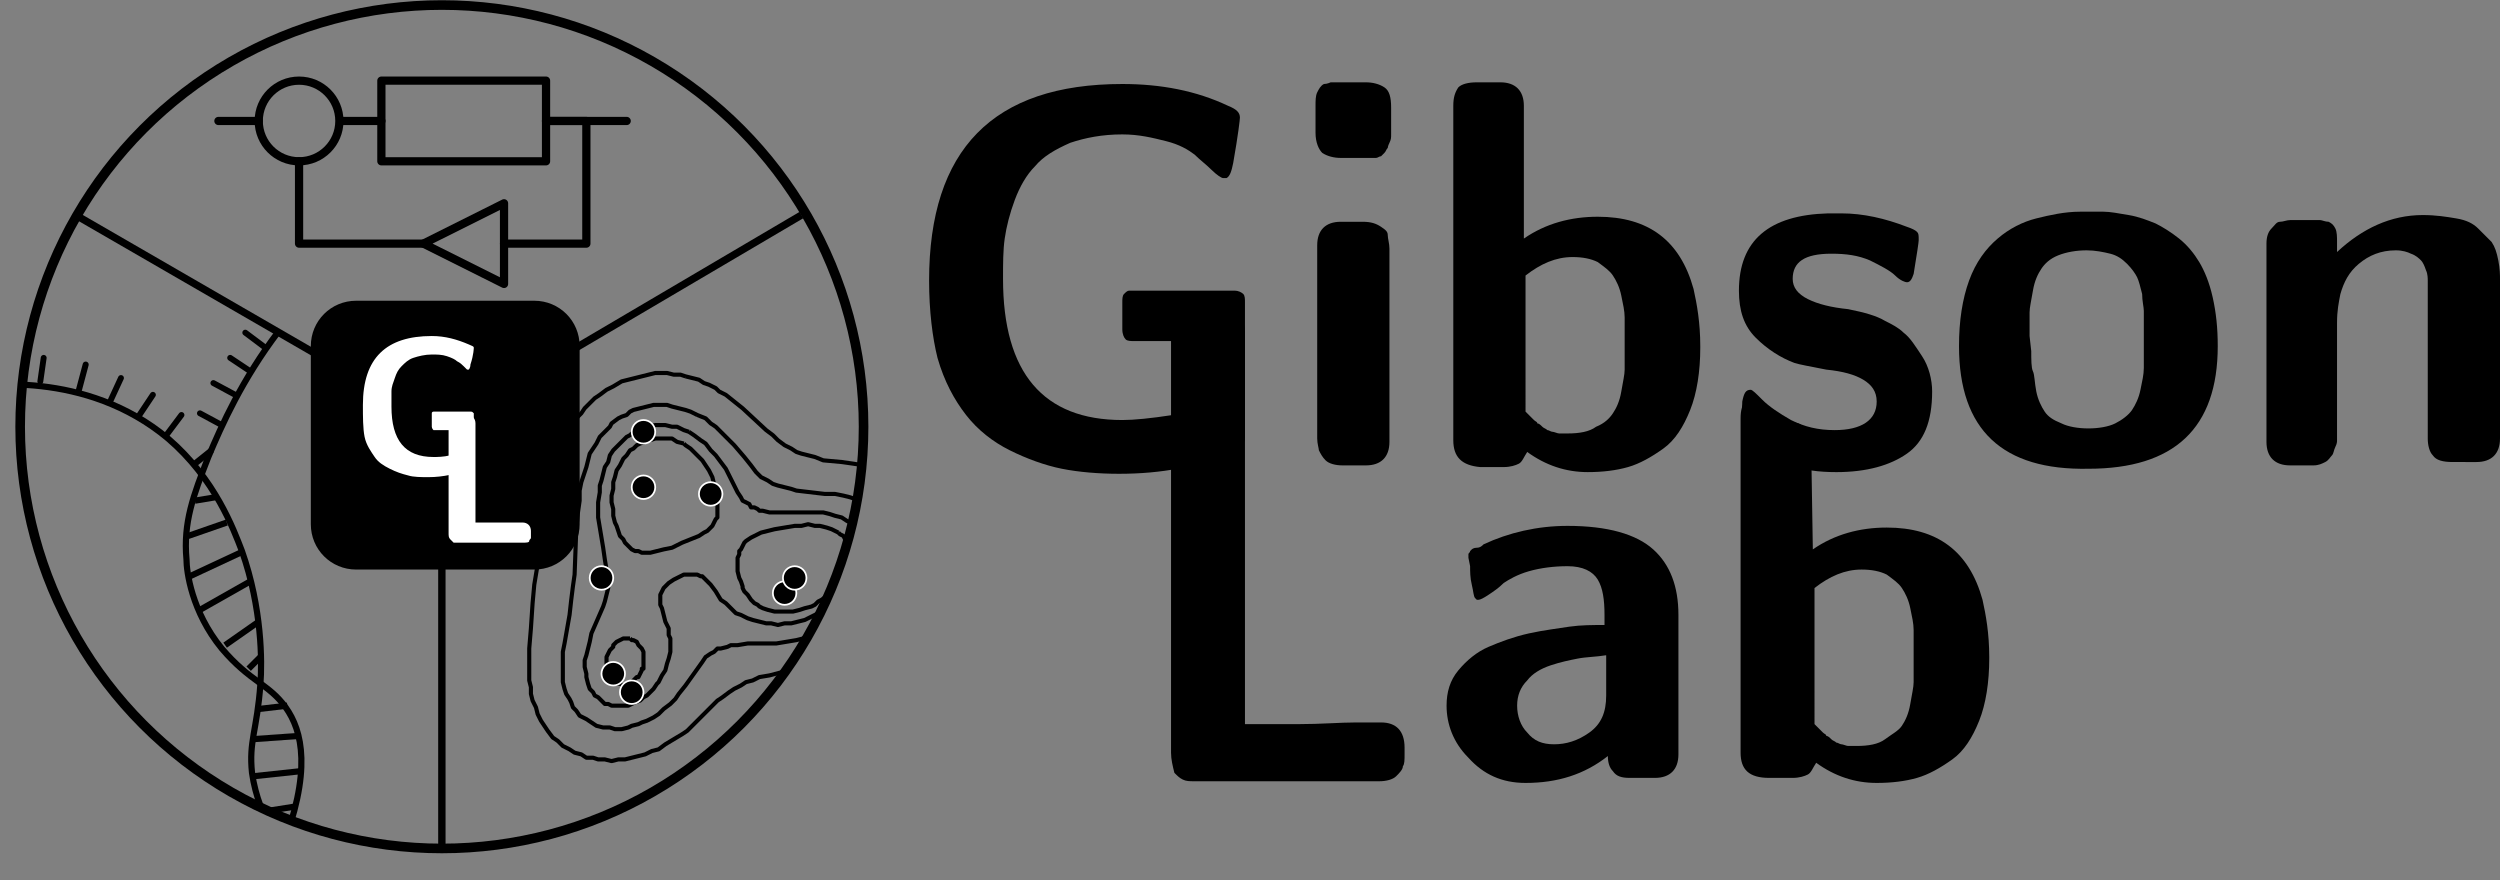 <?xml version="1.0" encoding="utf-8"?>
<!-- Generator: Adobe Illustrator 24.0.3, SVG Export Plug-In . SVG Version: 6.00 Build 0)  -->
<svg version="1.1" id="Layer_1" xmlns="http://www.w3.org/2000/svg" xmlns:xlink="http://www.w3.org/1999/xlink" x="0px" y="0px"
	 viewBox="0 0 148.8 52.4" style="enable-background:new 0 0 148.8 52.4;" xml:space="preserve">
<rect x="0" y="0" width="148.8" height="52.4" fill="#808080" stroke="none"/>
<style type="text/css">
	.st0{clip-path:url(#SVGID_2_);}
	.st1{fill:none;stroke:#000000;stroke-width:0.49;stroke-linecap:round;stroke-linejoin:round;stroke-miterlimit:10;}
	.st2{clip-path:url(#SVGID_4_);}
	.st3{fill:none;stroke:#000000;stroke-width:0.368;stroke-miterlimit:10;}
	.st4{fill:none;stroke:#000000;stroke-width:0.351;stroke-linecap:round;stroke-miterlimit:10;}
	.st5{fill:none;stroke:#000000;stroke-width:0.35;stroke-linecap:round;stroke-miterlimit:10;}
	.st6{fill:none;stroke:#000000;stroke-width:0.35;stroke-linecap:round;stroke-miterlimit:10;}
	.st7{fill:none;stroke:#000000;stroke-width:0.358;stroke-linecap:round;stroke-miterlimit:10;}
	.st8{clip-path:url(#SVGID_6_);}
	.st9{fill:none;stroke:#000000;stroke-width:0.245;stroke-linejoin:round;stroke-miterlimit:10;}
	.st10{stroke:#FFFFFF;stroke-width:0.105;stroke-linejoin:round;stroke-miterlimit:10;}
	.st11{fill:none;stroke:#000000;stroke-width:0.572;stroke-linejoin:round;stroke-miterlimit:10;}
	.st12{fill:none;}
	.st13{fill:none;stroke:#000000;stroke-width:0.439;stroke-miterlimit:10;}
	.st14{fill:#FFFFFF;}
</style>
<g>
	<path d="M55.3,16.7C55.3,8.9,59.1,5,66.8,5h0c2.3,0,4.4,0.4,6.3,1.3c0.5,0.2,0.7,0.4,0.7,0.7c0,0.1-0.1,1-0.4,2.7
		c-0.1,0.5-0.2,0.8-0.4,0.9l-0.2,0c-0.1,0-0.4-0.2-0.7-0.5c-0.3-0.3-0.7-0.6-1-0.9c-0.4-0.3-0.9-0.6-1.7-0.8
		c-0.8-0.2-1.6-0.4-2.6-0.4c-1.2,0-2.2,0.2-3.1,0.5c-0.9,0.4-1.6,0.8-2.1,1.4c-0.5,0.5-0.9,1.2-1.2,2c-0.3,0.8-0.5,1.6-0.6,2.3
		c-0.1,0.7-0.1,1.5-0.1,2.4c0,5.6,2.4,8.4,7.1,8.4c0.7,0,1.7-0.1,3-0.3v-4.4h-2.3c-0.2,0-0.4,0-0.5-0.1s-0.2-0.3-0.2-0.6v-1.6
		c0-0.2,0-0.4,0.1-0.5c0.1-0.1,0.2-0.2,0.3-0.2c0.1,0,0.2,0,0.4,0h5.9c0.2,0,0.4,0.1,0.5,0.2s0.1,0.3,0.1,0.5v8
		c0,0.4-0.2,0.6-0.5,0.8c-2.2,1-4.5,1.4-7,1.4c-1.2,0-2.4-0.1-3.4-0.3c-1-0.2-2.1-0.6-3.1-1.1c-1-0.5-1.9-1.2-2.6-2.1
		c-0.7-0.9-1.3-2-1.7-3.4C55.5,20.1,55.3,18.5,55.3,16.7z"/>
	<path d="M78.3,7.9V6.3c0-0.3,0-0.6,0.1-0.8c0.1-0.2,0.2-0.4,0.4-0.5C79,5,79.2,4.9,79.2,4.9c0.1,0,0.3,0,0.5,0h1.6
		c0.4,0,0.8,0.1,1.1,0.3c0.3,0.2,0.4,0.6,0.4,1.2V8c0,0.2,0,0.3-0.1,0.5s-0.1,0.3-0.1,0.3c-0.1,0.1-0.1,0.2-0.2,0.3
		c-0.1,0.1-0.1,0.1-0.2,0.2c-0.1,0-0.2,0.1-0.3,0.1c-0.1,0-0.2,0-0.2,0c-0.1,0-0.1,0-0.2,0h-0.1h-1.6c-0.4,0-0.8-0.1-1.1-0.3
		C78.5,8.9,78.3,8.5,78.3,7.9z M78.4,26.1V14.6c0-0.9,0.5-1.4,1.4-1.4h1.3c0.5,0,0.8,0.1,1.1,0.3s0.4,0.3,0.4,0.5
		c0,0.2,0.1,0.5,0.1,0.8v11.5c0,0.9-0.5,1.4-1.4,1.4h-1.4c-0.4,0-0.8-0.1-1-0.3c-0.2-0.2-0.3-0.4-0.4-0.6
		C78.5,26.7,78.4,26.4,78.4,26.1z"/>
	<path d="M86.5,26.2V6.3c0-0.5,0.1-0.8,0.3-1.1C87,5,87.4,4.9,87.9,4.9h1.4c0.9,0,1.4,0.5,1.4,1.4v7.9c1.3-0.9,2.8-1.3,4.4-1.3
		c3,0,4.9,1.4,5.7,4.3c0.2,0.9,0.4,2,0.4,3.4c0,0,0,0.1,0,0.1c0,1.4-0.2,2.7-0.6,3.7c-0.4,1-0.9,1.8-1.6,2.3
		c-0.7,0.5-1.4,0.9-2.1,1.1c-0.7,0.2-1.5,0.3-2.4,0.3c-1.3,0-2.5-0.4-3.6-1.2c-0.2,0.3-0.3,0.6-0.5,0.7c-0.2,0.1-0.5,0.2-0.9,0.2
		h-1.4C87,27.7,86.5,27.2,86.5,26.2z M90.8,24.5l0.1,0.1c0.1,0.1,0.1,0.1,0.2,0.2c0,0,0.1,0.1,0.2,0.2c0.1,0.1,0.2,0.1,0.2,0.2
		c0.1,0,0.2,0.1,0.3,0.2s0.2,0.1,0.3,0.2c0.1,0,0.2,0.1,0.3,0.1c0.1,0,0.3,0.1,0.4,0.1c0.2,0,0.3,0,0.5,0c0.7,0,1.3-0.1,1.7-0.4
		c0.5-0.2,0.8-0.5,1-0.8c0.2-0.3,0.4-0.7,0.5-1.3c0.1-0.6,0.2-1,0.2-1.3c0-0.3,0-0.8,0-1.4c0-0.1,0-0.2,0-0.2c0-0.6,0-1.1,0-1.5
		c0-0.4-0.1-0.8-0.2-1.3c-0.1-0.5-0.3-0.9-0.5-1.2c-0.2-0.3-0.5-0.5-0.9-0.8c-0.4-0.2-0.9-0.3-1.5-0.3c-1,0-1.9,0.4-2.8,1.1
		L90.8,24.5L90.8,24.5z"/>
	<path d="M104,26.2c0-0.1-0.4,0.1-0.3-2.3c0.1-0.5,0.2-0.7,0.5-0.7c0.1,0,0.3,0.2,0.7,0.6c0.4,0.4,1,0.8,1.7,1.2
		c0.8,0.4,1.6,0.6,2.6,0.6c1.6,0,2.5-0.6,2.5-1.7c0-0.6-0.3-1-0.8-1.3c-0.5-0.3-1.2-0.5-2.2-0.6c-1-0.2-1.6-0.3-1.9-0.4
		c-0.8-0.3-1.6-0.8-2.3-1.5c-0.7-0.7-1-1.6-1-2.8c0-3,1.8-4.5,5.3-4.6h0.8c1.3,0,2.6,0.3,3.9,0.8c0.3,0.1,0.5,0.2,0.6,0.3
		c0.1,0.1,0.1,0.2,0.1,0.5c0,0.1-0.1,0.8-0.3,2c-0.1,0.3-0.2,0.5-0.4,0.5c-0.1,0-0.4-0.1-0.7-0.4c-0.3-0.3-0.9-0.6-1.5-0.9
		c-0.7-0.3-1.4-0.4-2.3-0.4c-1.6,0-2.3,0.5-2.3,1.5c0,0.5,0.3,0.9,0.9,1.2s1.4,0.5,2.4,0.6c1,0.2,1.7,0.4,2.2,0.7
		c0.4,0.2,0.8,0.4,1.1,0.7c0.4,0.3,0.7,0.8,1.1,1.4c0.4,0.6,0.6,1.4,0.6,2.1c0,1.8-0.5,3-1.5,3.7s-2.4,1.1-4.2,1.1
		c-2.2,0-3.2-0.5-4.7-1.5l-0.1-0.2C104.2,26.3,104,26.3,104,26.2z"/>
	<path d="M116.6,20.6c0-1.5,0.2-2.8,0.6-3.9c0.4-1.1,1-1.9,1.7-2.5c0.7-0.6,1.5-1,2.3-1.2c0.8-0.2,1.7-0.4,2.6-0.4c0.5,0,1,0,1.4,0
		c0.4,0,0.9,0.1,1.5,0.2c0.6,0.1,1.1,0.3,1.6,0.5c0.4,0.2,0.9,0.5,1.4,0.9c0.5,0.4,0.9,0.9,1.2,1.4c0.3,0.5,0.6,1.2,0.8,2.1
		c0.2,0.9,0.3,1.8,0.3,2.9c0,4.9-2.6,7.3-7.7,7.3C119.2,28,116.6,25.6,116.6,20.6z M120.9,20.9c0,0.5,0,1,0.1,1.2s0.1,0.7,0.2,1.2
		c0.1,0.5,0.3,0.9,0.5,1.2c0.2,0.3,0.5,0.5,1,0.7c0.4,0.2,1,0.3,1.6,0.3c0.6,0,1.2-0.1,1.6-0.3c0.4-0.2,0.8-0.5,1-0.8
		c0.2-0.3,0.4-0.7,0.5-1.2c0.1-0.5,0.2-0.9,0.2-1.3c0-0.3,0-0.8,0-1.3c0-0.1,0-0.2,0-0.2v-0.9c0-0.4,0-0.8,0-1c0-0.2-0.1-0.6-0.1-1
		c-0.1-0.4-0.2-0.8-0.3-1c-0.1-0.2-0.3-0.5-0.6-0.8s-0.6-0.5-1-0.6c-0.4-0.1-0.9-0.2-1.4-0.2c-0.6,0-1.2,0.1-1.7,0.3
		c-0.5,0.2-0.8,0.5-1,0.8c-0.2,0.3-0.4,0.7-0.5,1.3s-0.2,1-0.2,1.3c0,0.3,0,0.8,0,1.4L120.9,20.9L120.9,20.9z"/>
	<path d="M134.9,26.3V14.5c0-0.4,0.1-0.7,0.3-0.9c0.2-0.2,0.3-0.4,0.5-0.4s0.4-0.1,0.6-0.1h1.3c0.2,0,0.4,0,0.5,0
		c0.1,0,0.3,0.1,0.5,0.1c0.2,0.1,0.3,0.2,0.4,0.4c0.1,0.2,0.1,0.5,0.1,0.8v0.6c1.5-1.4,3.2-2.2,5.1-2.2c0.8,0,1.4,0.1,2,0.2
		s1,0.3,1.3,0.6c0.3,0.3,0.6,0.6,0.8,0.8c0.2,0.3,0.3,0.6,0.4,1.1c0.1,0.5,0.1,0.9,0.1,1.1c0,0.3,0,0.7,0,1.2v8.3
		c0,0.9-0.5,1.4-1.4,1.4H146c-0.6,0-1-0.1-1.2-0.4c-0.2-0.2-0.3-0.6-0.3-1v-8.7c0-0.3,0-0.6,0-0.7s0-0.4-0.1-0.6
		c-0.1-0.3-0.2-0.5-0.3-0.6c-0.1-0.1-0.3-0.3-0.6-0.4c-0.2-0.1-0.5-0.2-0.9-0.2c-0.9,0-1.6,0.3-2.2,0.8c-0.6,0.5-0.9,1.1-1.1,1.8
		c-0.1,0.5-0.2,1-0.2,1.7V26c0,0,0,0.1,0,0.2c0,0.1,0,0.2-0.1,0.4c-0.1,0.2-0.1,0.4-0.2,0.5c-0.1,0.1-0.2,0.3-0.4,0.4
		s-0.4,0.2-0.7,0.2h-1.4C135.4,27.7,134.9,27.2,134.9,26.3z"/>
	<g>
		<path d="M69.7,44.8V19.9c0-0.5,0.1-0.9,0.3-1.1s0.6-0.4,1.1-0.4h1.6c0.9,0,1.4,0.5,1.4,1.4v23.3c0.8,0,1.9,0,3.2,0
			c1.3,0,2.5-0.1,3.4-0.1c1,0,1.5,0,1.5,0c0.9,0,1.4,0.5,1.4,1.5v0.4c0,0.3,0,0.6-0.1,0.7c0,0.2-0.2,0.4-0.4,0.6
			c-0.2,0.2-0.6,0.3-1,0.3h-11c-0.3,0-0.5,0-0.7-0.1c-0.2-0.1-0.3-0.2-0.5-0.4C69.8,45.6,69.7,45.2,69.7,44.8z"/>
		<path d="M86.1,42c0-0.8,0.2-1.5,0.7-2.1c0.5-0.6,1.1-1.1,1.8-1.4c0.7-0.3,1.5-0.6,2.4-0.8c0.9-0.2,1.8-0.3,2.4-0.4
			c0.7-0.1,1.4-0.1,2.1-0.1v-0.6c0-0.9-0.1-1.6-0.4-2.1c-0.3-0.5-0.9-0.8-1.8-0.8c-0.8,0-1.6,0.1-2.3,0.3c-0.7,0.2-1.2,0.5-1.5,0.7
			c-0.3,0.3-0.6,0.5-0.9,0.7c-0.3,0.2-0.5,0.3-0.6,0.3l-0.1,0l-0.1-0.1c-0.1-0.1-0.1-0.4-0.2-0.8c-0.1-0.4-0.1-0.8-0.1-1.1l-0.1-0.5
			c0-0.1,0-0.2,0-0.2c0-0.1,0.1-0.1,0.1-0.2c0.1-0.1,0.1-0.1,0.1-0.1c0,0,0.1-0.1,0.3-0.1s0.3-0.1,0.4-0.2c1.5-0.7,3.2-1.1,5-1.1
			c2.4,0,4.1,0.5,5.1,1.4c1,0.9,1.5,2.2,1.5,3.9v8.3c0,0.9-0.5,1.4-1.4,1.4H97c-0.5,0-0.8-0.1-1-0.4c-0.2-0.2-0.3-0.5-0.3-0.9
			c-1.4,1.1-3,1.6-4.9,1.6c-1.4,0-2.5-0.5-3.4-1.5C86.5,44.2,86.1,43.1,86.1,42z M90.3,42c0,0.6,0.2,1.2,0.6,1.6
			c0.4,0.5,0.9,0.7,1.6,0.7c0.7,0,1.4-0.2,2.1-0.7c0.7-0.5,1-1.2,1-2.2V39c-0.6,0.1-1.2,0.1-1.7,0.2c-0.5,0.1-1,0.2-1.6,0.4
			c-0.6,0.2-1.1,0.5-1.4,0.9C90.5,40.9,90.3,41.4,90.3,42z"/>
		<path d="M103.6,44.8V24.9c0-0.5,0.1-0.8,0.3-1.1c0.2-0.3,0.5,1.3,1.1,1.3h1.4c0.9,0,1.4,0.5,1.4,1.4l0.1,6.2
			c1.3-0.9,2.8-1.3,4.4-1.3c3,0,4.9,1.4,5.7,4.3c0.2,0.9,0.4,2,0.4,3.4c0,0,0,0.1,0,0.1c0,1.4-0.2,2.7-0.6,3.7
			c-0.4,1-0.9,1.8-1.6,2.3c-0.7,0.5-1.4,0.9-2.1,1.1c-0.7,0.2-1.5,0.3-2.4,0.3c-1.3,0-2.5-0.4-3.6-1.2c-0.2,0.3-0.3,0.6-0.5,0.7
			c-0.2,0.1-0.5,0.2-0.9,0.2h-1.4C104.1,46.3,103.6,45.8,103.6,44.8z M108,43.1l0.1,0.1c0.1,0.1,0.1,0.1,0.2,0.2s0.1,0.1,0.2,0.2
			c0.1,0.1,0.2,0.1,0.2,0.2c0.1,0,0.2,0.1,0.3,0.2c0.1,0.1,0.2,0.1,0.3,0.2c0.1,0,0.2,0.1,0.3,0.1c0.1,0,0.3,0.1,0.4,0.1
			c0.2,0,0.3,0,0.5,0c0.7,0,1.3-0.1,1.7-0.4s0.8-0.5,1-0.8c0.2-0.3,0.4-0.7,0.5-1.3c0.1-0.6,0.2-1,0.2-1.3c0-0.3,0-0.8,0-1.4
			c0-0.1,0-0.2,0-0.2c0-0.6,0-1.1,0-1.5c0-0.4-0.1-0.8-0.2-1.3c-0.1-0.5-0.3-0.9-0.5-1.2c-0.2-0.3-0.5-0.5-0.9-0.8
			c-0.4-0.2-0.9-0.3-1.5-0.3c-1,0-1.9,0.4-2.8,1.1L108,43.1L108,43.1z"/>
	</g>
</g>
<g>
	<g>
		<g>
			<defs>
				<circle id="SVGID_1_" cx="26.3" cy="25.4" r="25.1"/>
			</defs>
			<clipPath id="SVGID_2_">
				<use xlink:href="#SVGID_1_"  style="overflow:visible;"/>
			</clipPath>
			<g class="st0">
				<polygon class="st1" points="32.5,4.8 27.6,4.8 22.7,4.8 22.7,7.2 22.7,9.6 27.6,9.6 32.5,9.6 32.5,7.2 				"/>
				<polygon class="st1" points="25.2,14.5 30,12.1 30,14.5 30,16.9 				"/>
				<polyline class="st1" points="30,14.5 34.9,14.5 34.9,7.2 32.5,7.2 				"/>
				<circle class="st1" cx="17.8" cy="7.2" r="2.4"/>
				<polyline class="st1" points="17.8,9.6 17.8,14.5 25.2,14.5 				"/>
				<line class="st1" x1="20.3" y1="7.2" x2="22.7" y2="7.2"/>
				<line class="st1" x1="13" y1="7.2" x2="15.4" y2="7.2"/>
				<line class="st1" x1="37.3" y1="7.2" x2="32.5" y2="7.2"/>
			</g>
		</g>
		<g>
			<defs>
				<circle id="SVGID_3_" cx="26.3" cy="25.4" r="25.1"/>
			</defs>
			<clipPath id="SVGID_4_">
				<use xlink:href="#SVGID_3_"  style="overflow:visible;"/>
			</clipPath>
			<g class="st2">
				<path class="st3" d="M16.7,50.7c1.9-4.8,1.3-7.2,0.3-8.6c-1-1.4-2.1-1.5-3.8-3.5c-1.8-2.2-2.1-4.6-2.1-5.3
					c-0.2-2.2,0.4-3.8,1.3-6.1c0.8-1.9,2-4.6,4.2-7.5"/>
				<path class="st3" d="M18.4,52.3c-1.4-1.4-3-3.5-3.4-6.3c-0.2-1.9,0.3-2.5,0.5-5.3c0.1-1.3,0.1-4.5-1.1-7.9
					c-0.5-1.3-1.6-4.3-4.4-6.7c-4.9-4.1-11.1-3.2-12.3-3"/>
				<line class="st3" x1="15" y1="44" x2="17.8" y2="43.8"/>
				<line class="st3" x1="15.4" y1="42.2" x2="17.1" y2="42"/>
				<line class="st3" x1="15.5" y1="39.1" x2="14.8" y2="39.8"/>
				<line class="st3" x1="13.4" y1="38.4" x2="15.4" y2="37"/>
				<line class="st3" x1="11.9" y1="36.3" x2="14.9" y2="34.6"/>
				<line class="st3" x1="11.3" y1="34.3" x2="14.3" y2="32.9"/>
				<line class="st3" x1="11.2" y1="31.9" x2="13.5" y2="31.1"/>
				<line class="st3" x1="11.6" y1="29.8" x2="12.8" y2="29.6"/>
				<line class="st3" x1="11.6" y1="27.6" x2="12.6" y2="26.8"/>
				<line class="st4" x1="9.9" y1="25.9" x2="10.8" y2="24.7"/>
				<line class="st4" x1="8.3" y1="24.7" x2="9.1" y2="23.5"/>
				<line class="st5" x1="7.2" y1="22.5" x2="6.6" y2="23.8"/>
				<line class="st6" x1="2.6" y1="21.3" x2="2.4" y2="22.7"/>
				<line class="st4" x1="11.9" y1="24.6" x2="13.2" y2="25.3"/>
				<line class="st4" x1="12.7" y1="22.8" x2="14" y2="23.5"/>
				<line class="st4" x1="13.7" y1="21.3" x2="14.9" y2="22.1"/>
				<line class="st4" x1="14.6" y1="19.8" x2="15.8" y2="20.7"/>
				<line class="st7" x1="4.7" y1="23.2" x2="5.1" y2="21.7"/>
				<line class="st3" x1="15.1" y1="46.2" x2="17.9" y2="45.9"/>
				<line class="st3" x1="15.7" y1="48.3" x2="17.6" y2="48"/>
			</g>
		</g>
		<g>
			<defs>
				<circle id="SVGID_5_" cx="26.3" cy="25.4" r="25.1"/>
			</defs>
			<clipPath id="SVGID_6_">
				<use xlink:href="#SVGID_5_"  style="overflow:visible;"/>
			</clipPath>
			<g class="st8">
				<g>
					<polyline class="st9" points="40.8,22.4 40.5,22.3 40.1,22.3 39.7,22.2 39.4,22.2 39,22.2 38.6,22.3 38.2,22.4 37.8,22.5 
						37.4,22.6 37,22.7 36.5,23 36.1,23.2 35.7,23.5 35.4,23.7 35.1,24 34.8,24.3 34.6,24.6 34.3,24.9 34.1,25.3 33.9,25.6 
						33.6,26.1 33.4,26.5 33.2,27 33.1,27.5 32.9,28.1 32.8,28.8 32.6,29.7 32.3,31.4 32,33.6 31.8,34.8 31.7,35.9 31.6,37.4 
						31.5,38.6 31.5,39.3 31.5,39.9 31.5,40.5 31.6,40.9 31.6,41.3 31.7,41.7 31.9,42.1 32,42.5 32.2,42.9 32.4,43.2 32.6,43.5 
						32.9,43.9 33.2,44.1 33.5,44.4 33.9,44.6 34.2,44.8 34.6,44.9 34.9,45.1 35.3,45.1 35.6,45.2 36,45.2 36.4,45.3 36.8,45.2 
						37.2,45.2 37.6,45.1 38,45 38.4,44.9 38.8,44.7 39.2,44.6 39.6,44.3 40.1,44 40.6,43.7 40.9,43.5 41.4,43 42,42.4 42.7,41.7 
						43,41.5 43.4,41.2 43.7,41 44.1,40.8 44.4,40.6 44.8,40.5 45.2,40.3 45.8,40.2 47.3,39.8 47.8,39.6 48.4,39.4 49.1,39.1 
						49.5,38.9 50,38.7 50.4,38.4 50.8,38.1 51.3,37.8 51.6,37.5 52.1,37.1 52.6,36.6 53,36.1 53.4,35.6 53.7,35.1 54,34.6 
						54.2,34.2 54.4,33.9 54.5,33.6 54.6,33.2 54.8,32.9 54.8,32.5 54.9,32.1 54.9,31.7 54.9,31.4 54.9,31 54.8,30.6 54.8,30.3 
						54.7,30 54.5,29.7 54.4,29.5 54.3,29.3 54.1,29.1 54,29 53.6,28.7 53.3,28.5 53,28.3 52.6,28.1 52.3,28 51.9,27.9 51.4,27.7 
						50.8,27.6 50.1,27.5 49,27.4 48.5,27.2 48.1,27.1 47.7,27 47.4,26.9 47.1,26.7 46.7,26.5 46.3,26.2 46,25.9 45.6,25.6 
						44.2,24.3 43.7,23.9 43.2,23.5 42.8,23.3 42.6,23.1 42.2,22.9 41.9,22.8 41.6,22.6 41.2,22.5 40.8,22.4 					"/>
					<polyline class="st9" points="41.5,24.7 41.1,24.5 40.8,24.4 40.4,24.3 40,24.2 39.7,24.1 39.3,24.1 38.9,24.1 38.5,24.2 
						38.1,24.3 37.7,24.4 37.5,24.5 37.3,24.7 37,24.8 36.8,24.9 36.4,25.2 36.3,25.4 36,25.7 35.7,26 35.5,26.4 35.3,26.7 35.1,27 
						35,27.4 34.9,27.8 34.8,28.1 34.6,28.7 34.5,29.2 34.5,29.8 34.4,30.5 34.3,31.5 34.2,34.2 34.1,34.9 34,35.7 33.9,36.6 
						33.6,38.3 33.5,38.8 33.5,39.4 33.5,39.9 33.5,40.2 33.5,40.6 33.6,41 33.7,41.3 33.9,41.6 34,41.8 34.1,42.1 34.3,42.3 
						34.5,42.6 34.7,42.7 34.9,42.8 35.2,43 35.5,43.2 35.9,43.3 36.3,43.3 36.6,43.4 37,43.4 37.4,43.3 37.6,43.2 38,43.1 38.2,43 
						38.5,42.9 38.9,42.7 39.2,42.5 39.5,42.2 39.9,41.9 40.2,41.6 40.4,41.3 40.8,40.8 41.8,39.4 42,39.1 42.3,38.9 42.5,38.8 
						42.7,38.6 42.9,38.6 43.3,38.5 43.5,38.4 43.9,38.4 44.5,38.3 45.6,38.3 46.2,38.3 46.8,38.2 47.4,38.1 47.8,38 48.1,37.8 
						48.5,37.7 48.9,37.5 49.3,37.3 49.8,37 50.1,36.8 50.5,36.5 50.8,36.2 51.1,35.9 51.4,35.5 51.6,35.2 51.9,34.9 52.1,34.5 
						52.3,34.2 52.4,33.9 52.6,33.5 52.7,33.1 52.7,32.8 52.8,32.4 52.8,32.2 52.8,32 52.7,31.7 52.7,31.6 52.6,31.3 52.5,31 
						52.4,30.8 52.2,30.6 52.1,30.4 51.9,30.2 51.6,30.1 51.3,29.9 50.9,29.7 50.6,29.6 50.2,29.5 49.7,29.4 49.1,29.4 47.4,29.2 
						47.1,29.1 46.7,29 46.3,28.9 46,28.8 45.7,28.6 45.3,28.4 45,28.1 44.7,27.7 44.3,27.2 43.7,26.5 43.3,26.1 42.9,25.7 
						42.6,25.4 42.3,25.2 42,24.9 41.5,24.7 41.5,24.7 					"/>
					<polyline class="st9" points="41,25.7 40.7,25.6 40.3,25.4 40,25.4 39.6,25.3 39.2,25.3 39,25.3 38.6,25.4 38.3,25.5 38,25.6 
						37.7,25.7 37.5,25.9 37.3,26 37.1,26.2 36.8,26.5 36.5,26.8 36.3,27.1 36.2,27.5 36,27.8 35.9,28.2 35.8,28.6 35.7,28.9 
						35.7,29.3 35.6,29.9 35.6,30.3 35.6,30.8 35.7,31.4 35.8,32 35.9,32.6 36,33.3 36.1,33.9 36.2,34.3 36.2,34.6 36.2,35 
						36.1,35.4 36,35.8 35.9,36.1 35.2,37.7 35.1,38.2 35,38.6 34.9,39 34.8,39.3 34.8,39.7 34.9,40.1 34.9,40.3 35,40.7 35,40.7 
						35.1,41 35.3,41.2 35.4,41.4 35.6,41.5 35.8,41.7 35.9,41.8 36,41.9 36.2,41.9 36.4,42 36.6,42 36.8,42 37.1,42 37.2,42 
						37.4,42 37.6,41.9 37.8,41.8 38.1,41.7 38.3,41.5 38.5,41.4 38.7,41.2 38.9,41 39.1,40.7 39.2,40.6 39.4,40.2 39.6,39.9 
						39.7,39.5 39.8,39.2 39.9,38.8 39.9,38.4 39.9,38 39.8,37.8 39.8,37.4 39.6,37 39.4,36.2 39.3,36 39.3,35.8 39.3,35.6 
						39.3,35.4 39.4,35.2 39.5,35 39.6,34.9 39.8,34.7 40.1,34.5 40.3,34.4 40.5,34.3 40.7,34.2 40.9,34.2 41.1,34.2 41.3,34.2 
						41.5,34.2 41.7,34.3 41.8,34.3 42,34.5 42.1,34.6 42.3,34.8 42.6,35.2 42.9,35.7 43.2,35.9 43.5,36.2 43.8,36.5 44.1,36.6 
						44.5,36.8 44.8,36.9 45.2,37 45.6,37.1 45.9,37.1 46.3,37.2 46.7,37.1 47.1,37.1 47.5,37 47.9,36.9 48.3,36.7 48.7,36.5 
						49.1,36.3 49.4,36.1 49.7,35.9 50,35.6 50.3,35.3 50.6,35 50.8,34.6 51,34.3 51.2,33.9 51.3,33.6 51.4,33.2 51.4,33 51.5,32.8 
						51.5,32.7 51.4,32.3 51.4,32.3 51.3,32 51.2,31.7 51.1,31.5 50.9,31.3 50.7,31.1 50.6,31.1 50.4,31 50.1,30.8 49.7,30.7 
						49.4,30.6 49,30.5 48.6,30.5 48.1,30.5 47.3,30.5 46.2,30.5 45.8,30.5 45.4,30.4 45.2,30.4 45.1,30.3 44.9,30.2 44.7,30.2 
						44.6,30 44.4,29.9 44.2,29.8 44.1,29.6 43.9,29.3 43.7,28.9 43.2,27.9 42.9,27.5 42.6,27.1 42.3,26.8 42,26.4 41.7,26.2 
						41.3,25.9 41,25.7 					"/>
					<polyline class="st9" points="40.7,26.4 40.3,26.3 40,26.1 39.6,26.1 39.4,26.1 39.2,26.1 39,26.1 38.7,26.2 38.6,26.2 
						38.4,26.3 38.1,26.4 37.9,26.5 37.7,26.7 37.5,26.8 37.3,27.1 37.1,27.3 36.9,27.7 36.7,28 36.6,28.4 36.5,28.7 36.5,29.1 
						36.4,29.5 36.4,29.9 36.5,30.3 36.5,30.7 36.6,31.1 36.7,31.3 36.8,31.6 36.9,31.9 37.1,32.1 37.2,32.3 37.3,32.4 37.5,32.6 
						37.6,32.7 37.8,32.8 38,32.8 38.2,32.9 38.4,32.9 38.7,32.9 39.1,32.8 39.5,32.7 40,32.6 40.6,32.3 41.1,32.1 41.6,31.9 
						41.9,31.7 42.1,31.6 42.3,31.4 42.4,31.3 42.5,31.1 42.6,30.9 42.7,30.8 42.7,30.6 42.7,30.4 42.7,30 42.7,29.6 42.6,29.2 
						42.5,28.8 42.4,28.4 42.2,28 42,27.7 41.8,27.4 41.6,27.2 41.4,27 41.1,26.7 40.8,26.5 40.7,26.4 					"/>
					<polyline class="st9" points="49.9,31.7 49.7,31.6 49.5,31.5 49.2,31.4 48.8,31.3 48.5,31.3 48.1,31.2 47.7,31.3 47.3,31.3 
						46.7,31.4 46.1,31.5 45.7,31.6 45.3,31.7 45.1,31.8 44.9,31.9 44.7,32 44.4,32.2 44.3,32.3 44.2,32.5 44.1,32.7 44,32.8 44,33 
						43.9,33.2 43.9,33.6 43.9,34 44,34.4 44.1,34.6 44.2,34.9 44.2,35 44.3,35.2 44.5,35.4 44.7,35.7 44.9,35.9 45.1,36 45.2,36.1 
						45.4,36.2 45.7,36.3 46.1,36.4 46.5,36.4 46.9,36.4 47.2,36.4 47.6,36.3 47.9,36.2 48.3,36.1 48.5,36 48.7,35.8 48.9,35.7 
						49.3,35.4 49.5,35.3 49.8,35 50,34.6 50.2,34.3 50.4,34 50.5,33.6 50.6,33.4 50.6,33.2 50.6,33 50.6,32.7 50.6,32.6 50.5,32.4 
						50.3,32.1 50.2,31.9 50,31.8 49.9,31.7 					"/>
					<polyline class="st9" points="37.5,38 37.3,38 37.3,38 37.1,38 36.9,38.1 36.9,38.1 36.7,38.2 36.7,38.2 36.5,38.4 36.5,38.5 
						36.4,38.6 36.3,38.7 36.2,38.9 36.1,39.1 36.1,39.3 36.1,39.4 36.1,39.6 36.1,39.8 36.1,40 36.1,40 36.2,40.2 36.2,40.3 
						36.4,40.5 36.4,40.5 36.5,40.6 36.7,40.7 36.9,40.7 37.1,40.8 37.3,40.7 37.3,40.7 37.5,40.7 37.6,40.6 37.7,40.5 37.8,40.4 
						37.9,40.3 38,40.3 38.1,40.1 38.2,39.9 38.2,39.8 38.3,39.8 38.3,39.6 38.3,39.4 38.3,39.4 38.3,39.2 38.3,39 38.3,38.8 
						38.3,38.8 38.2,38.6 38.2,38.6 38,38.4 38,38.4 37.9,38.2 37.7,38.1 37.6,38.1 37.5,38 					"/>
				</g>
				<g>
					<circle class="st10" cx="38.3" cy="25.7" r="0.7"/>
					<circle class="st10" cx="46.7" cy="35.3" r="0.7"/>
					<circle class="st10" cx="38.3" cy="29" r="0.7"/>
					<circle class="st10" cx="42.3" cy="29.4" r="0.7"/>
					<circle class="st10" cx="35.8" cy="34.4" r="0.7"/>
					<circle class="st10" cx="36.5" cy="40.1" r="0.7"/>
					<circle class="st10" cx="37.6" cy="41.2" r="0.7"/>
					<circle class="st10" cx="47.3" cy="34.4" r="0.7"/>
					<circle class="st10" cx="51.3" cy="31.3" r="0.7"/>
				</g>
			</g>
		</g>
	</g>
	<path d="M31.8,33.9H21.2c-1.5,0-2.7-1.2-2.7-2.7V20.6c0-1.5,1.2-2.7,2.7-2.7h10.6c1.5,0,2.7,1.2,2.7,2.7v10.6
		C34.5,32.7,33.3,33.9,31.8,33.9z"/>
	<circle class="st11" cx="26.3" cy="25.4" r="25.1"/>
	<polygon class="st12" points="47.7,12.8 26.1,50.2 4.5,12.8 	"/>
	<line class="st13" x1="47.7" y1="12.8" x2="26.3" y2="25.4"/>
	<line class="st13" x1="4.5" y1="12.8" x2="26.3" y2="25.4"/>
	<line class="st13" x1="26.3" y1="25.4" x2="26.3" y2="50.5"/>
	<g>
		<path class="st14" d="M21.6,24.1c0-2.8,1.4-4.1,4.1-4.1h0c0.8,0,1.5,0.2,2.2,0.5c0.2,0.1,0.3,0.1,0.3,0.2c0,0,0,0.4-0.2,1
			c0,0.2-0.1,0.3-0.1,0.3l-0.1,0c0,0-0.1-0.1-0.2-0.2s-0.2-0.2-0.4-0.3c-0.1-0.1-0.3-0.2-0.6-0.3s-0.6-0.1-0.9-0.1
			c-0.4,0-0.8,0.1-1.1,0.2c-0.3,0.1-0.5,0.3-0.7,0.5c-0.2,0.2-0.3,0.4-0.4,0.7c-0.1,0.3-0.2,0.5-0.2,0.8s0,0.5,0,0.9
			c0,2,0.8,3,2.5,3c0.2,0,0.6,0,1-0.1v-1.5h-0.8c-0.1,0-0.1,0-0.2,0c0,0-0.1-0.1-0.1-0.2v-0.6c0-0.1,0-0.1,0-0.2s0.1-0.1,0.1-0.1
			s0.1,0,0.1,0H28c0.1,0,0.1,0,0.2,0.1c0,0,0,0.1,0,0.2v2.8c0,0.1-0.1,0.2-0.2,0.3c-0.8,0.3-1.6,0.5-2.5,0.5c-0.4,0-0.9,0-1.2-0.1
			c-0.4-0.1-0.7-0.2-1.1-0.4s-0.7-0.4-0.9-0.7s-0.5-0.7-0.6-1.2S21.6,24.8,21.6,24.1z"/>
		<g>
			<path class="st14" d="M26.7,31.7v-6.5c0-0.2,0-0.3,0.1-0.4s0.2-0.1,0.4-0.1h0.6c0.3,0,0.5,0.2,0.5,0.5v5.9c0.3,0,0.7,0,1.1,0
				c0.5,0,0.9,0,1.2,0s0.5,0,0.5,0c0.3,0,0.5,0.2,0.5,0.5v0.1c0,0.1,0,0.2,0,0.3c0,0.1-0.1,0.1-0.1,0.2s-0.2,0.1-0.4,0.1h-3.9
				c-0.1,0-0.2,0-0.2,0s-0.1-0.1-0.2-0.2C26.7,32,26.7,31.9,26.7,31.7z"/>
		</g>
	</g>
</g>
</svg>
